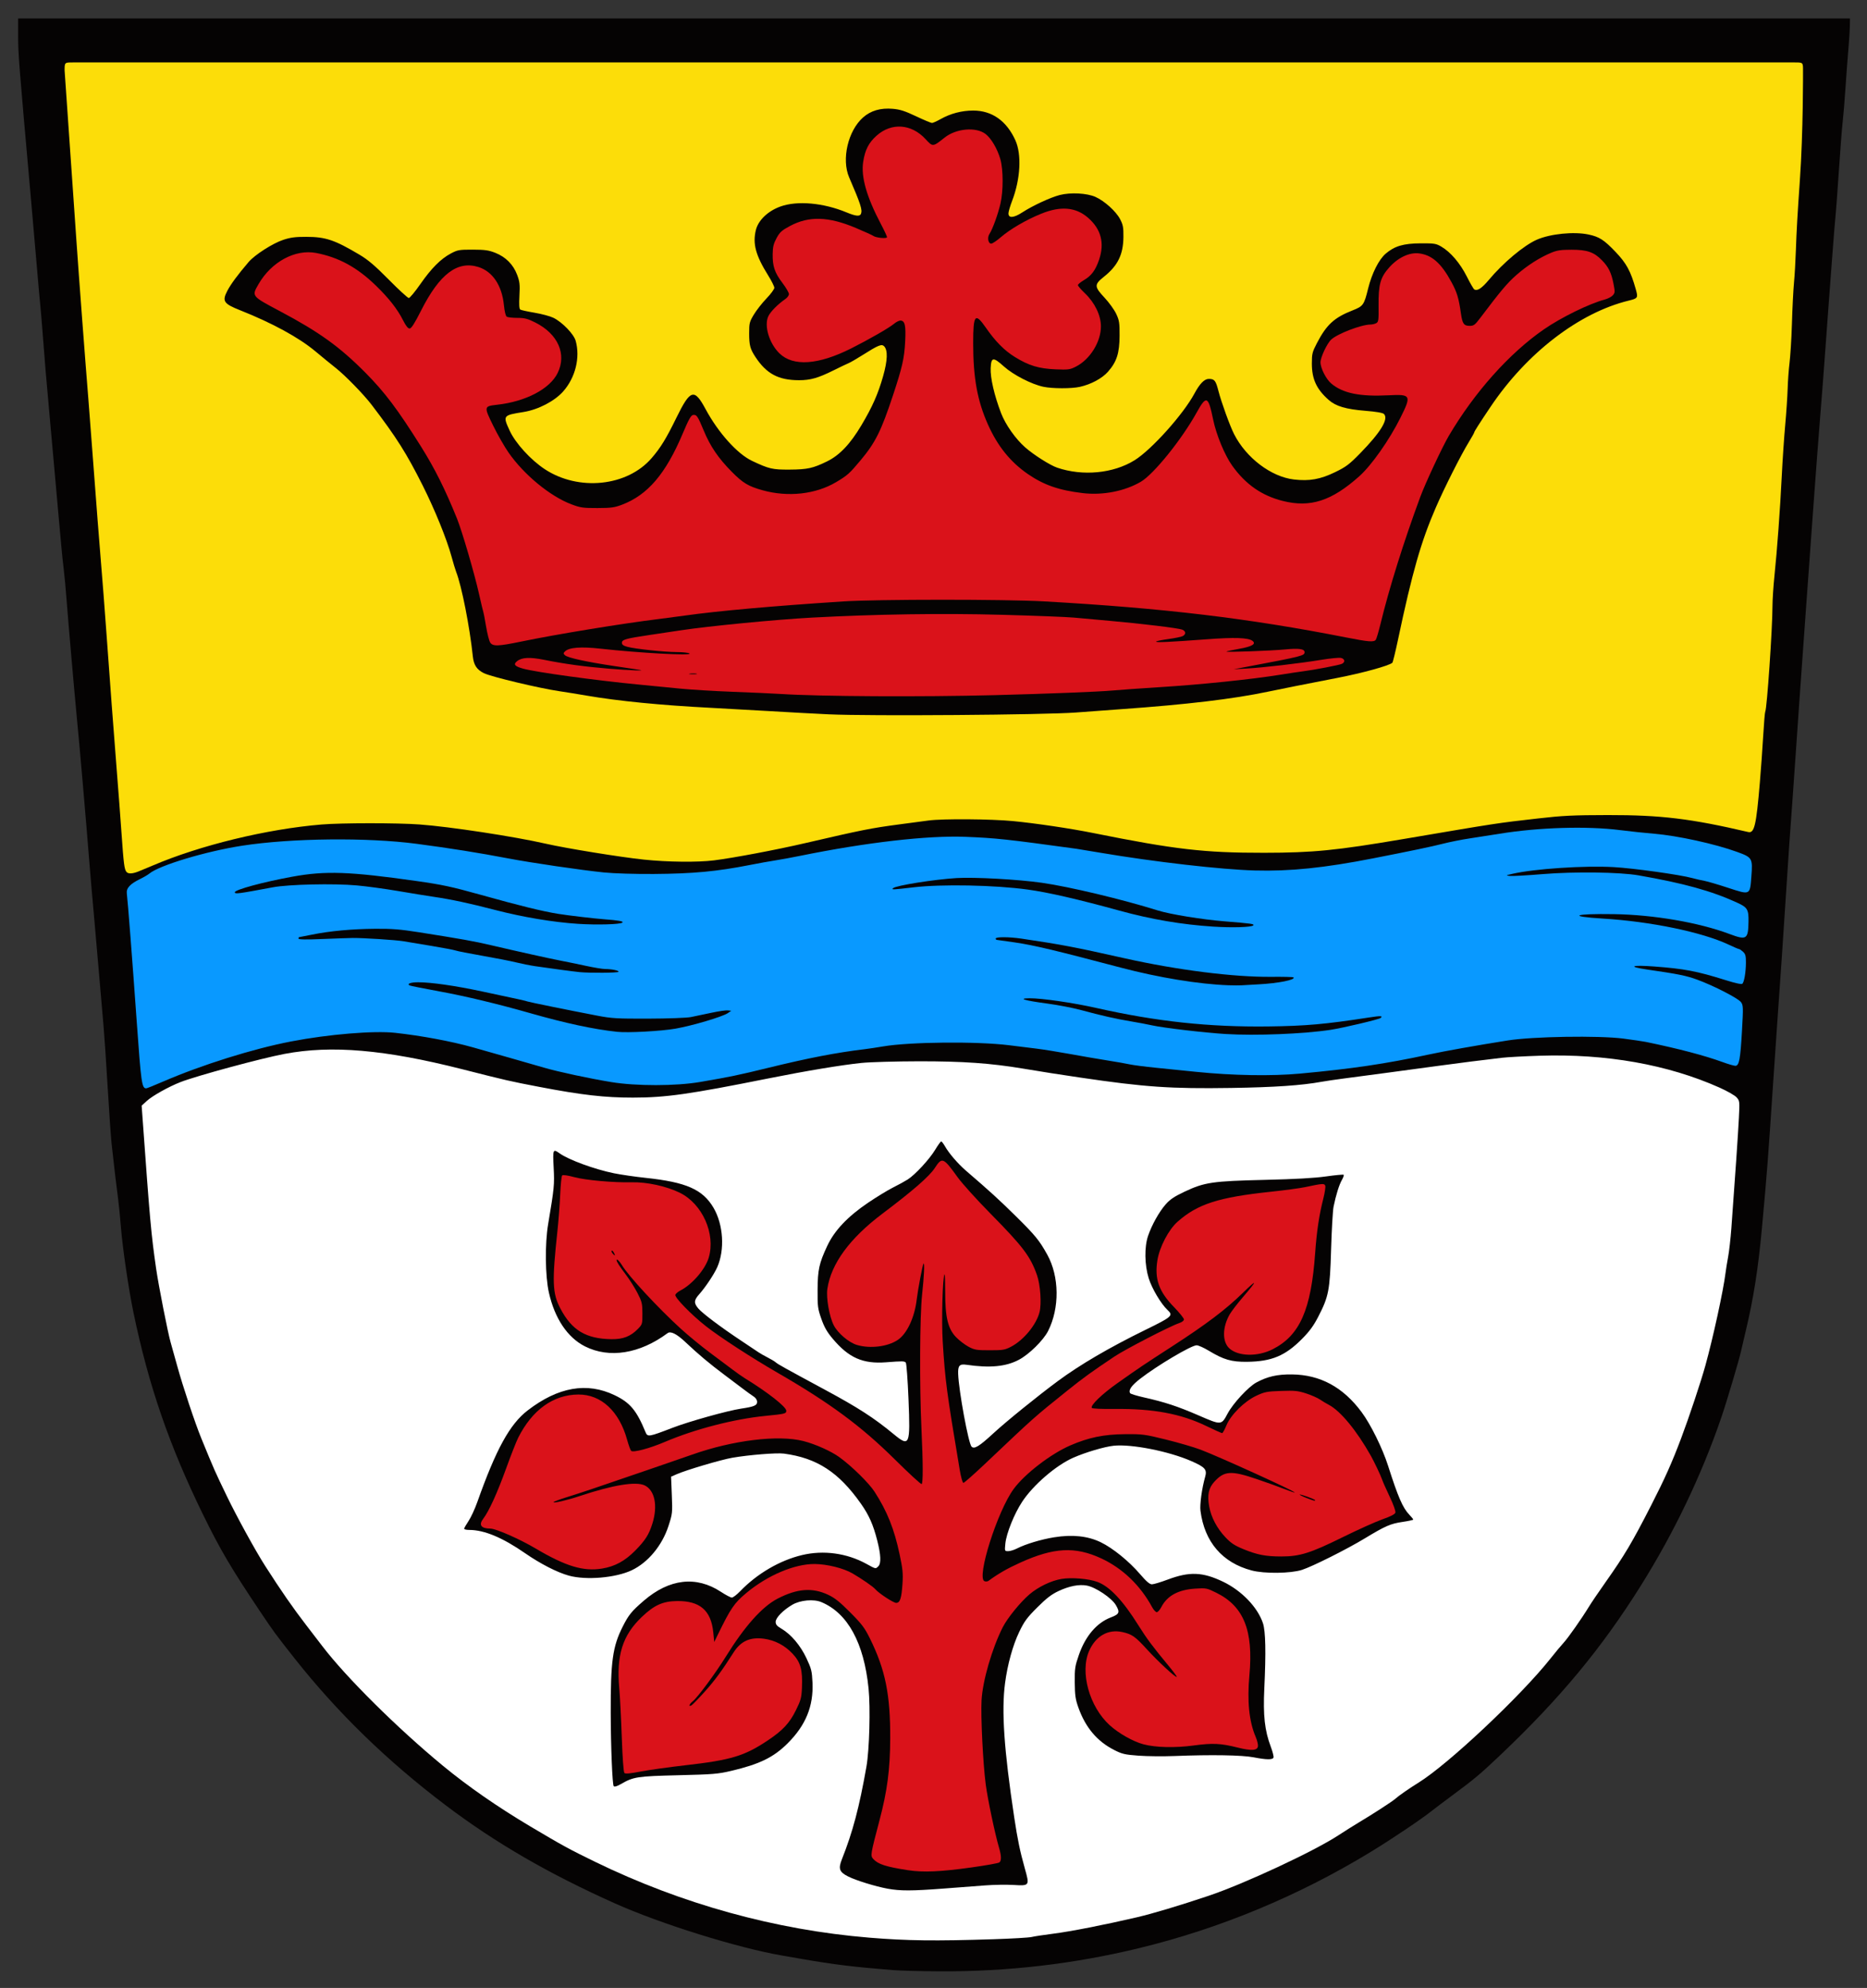 <svg height="532.183" width="500" xmlns="http://www.w3.org/2000/svg"><rect width="100%" height="100%" fill="#333333" stroke="none"/><g transform="matrix(.355 0 0 .355 125.39 53.011)"><path d="m320.444 1336.334c-29.766-2.375-44.658-4.198-69-8.445-4.95-.864-11.475-1.995-14.5-2.515-33.755-5.797-91.737-23.879-126.468-39.439-49.9-22.356-89.712-45.415-127.032-73.579-44.376-33.487-82.155-70.192-114.714-111.45-14.423-18.276-15.267-19.429-26.38-36-21.053-31.395-29.656-46.017-42.36-72-25.57-52.3-41.049-97.233-52.533-152.5-3.619-17.418-8.228-48.81-9.469-64.5-.609-7.7-1.546-17.15-2.081-21-1.03-7.409-3.342-26.999-4.956-42-.532-4.95-1.875-24.3-2.984-43-1.109-18.7-2.471-38.95-3.028-45s-2.146-24.5-3.532-41-3.192-37.2-4.014-46c-.822-8.8-2.143-24.1-2.938-34-3.125-38.956-7.546-90.064-9.603-111-1.678-17.083-6.75-75.266-7.888-90.5-.596-7.975-1.517-17.875-2.046-22s-1.4-12.45-1.935-18.5-1.656-18.425-2.49-27.5c-.835-9.075-2.2-24.375-3.035-34-.835-9.625-2.429-27.4-3.542-39.5-2.27-24.677-3.551-39.91-4.959-59-.527-7.15-1.428-17.725-2.002-23.5-.574-5.775-1.497-16.125-2.052-23-.555-6.875-2.79-32.525-4.966-57-8.919-100.292-9.468-107.235-9.463-119.684.002-5.601-0-13.318-0-14.126h1381.91c0 .916.057 7.992-.858 18.883-.805 9.585-1.97 25.077-2.588 34.427s-1.535 20.375-2.038 24.5-1.815 21-2.917 37.5c-1.102 16.5-2.233 31.8-2.513 34s-1.41 16.15-2.513 31-2.435 32.625-2.962 39.5-1.664 22.4-2.526 34.5-2.457 32.8-3.543 46c-1.086 13.2-3.324 42.675-4.973 65.5-1.649 22.825-3.901 53.875-5.003 69-1.102 15.125-2.67 36.95-3.483 48.5s-1.936 27.3-2.496 35c-.56 7.7-1.694 24.125-2.521 36.5s-1.949 28.35-2.493 35.5c-1.595 20.944-2.903 39.939-5.06 73.5-1.961 30.505-3.824 57.938-5.976 88-.571 7.975-1.914 27.55-2.984 43.5-4.62 68.855-4.99 73.681-8.974 117-2.775 30.176-6.34 52.871-12.105 77.076-1.693 7.108-3.317 14.049-3.608 15.424-1.354 6.389-10.912 38.539-14.968 50.345-15.001 43.665-35.536 86.553-60.619 126.599-29.564 47.2-60.939 85.025-105.972 127.754-15.071 14.3-19.435 17.975-35.248 29.683-7.15 5.294-14.575 10.891-16.5 12.438-7.61 6.115-30.05 21.199-46 30.921-54.428 33.176-113.784 57.823-175 72.667-48.984 11.878-99.107 17.708-150 17.448-14.025-.072-30-.489-35.5-.928z" fill="#050303"/><path d="m396.444 1313.041c13.75-.443 26.575-1.193 28.5-1.666s9.35-1.602 16.5-2.51c13.031-1.653 38.675-6.683 63-12.357 12.003-2.8 31.864-8.747 54-16.171 26.871-9.012 79.448-33.497 98-45.64 4.95-3.24 11.925-7.631 15.5-9.759 10.703-6.37 25.364-15.875 27.5-17.829 2.373-2.17 10.771-8.007 17.557-12.202 22.291-13.78 77.148-65.358 99.443-93.5 3.704-4.675 8.197-10.075 9.986-12 3.383-3.642 13.71-18.365 19.166-27.324 1.733-2.847 7.358-11.131 12.5-18.41 14.257-20.183 20.063-29.967 34.282-57.766 10.379-20.291 15.632-32.028 22.599-50.489 6.053-16.039 14.915-42.613 18.344-55.011 5.806-20.988 13.546-56.508 15.145-69.5.338-2.75 1.244-8.375 2.013-12.5.769-4.125 1.862-13.8 2.43-21.5 2.924-39.66 5.089-71.363 5.671-83.028.636-12.768.602-13.082-1.743-15.698-1.316-1.468-7.118-4.777-12.893-7.353-38.971-17.381-85.465-25.625-135.5-24.028-11.55.369-24.375 1.062-28.5 1.54-14.029 1.627-33.464 4.084-47.5 6.005-20.113 2.753-58.081 7.841-71.5 9.58-6.325.82-13.975 1.943-17 2.495-15.261 2.787-35.701 4.184-68.5 4.682-45.518.69-64.888-.641-113.5-7.798-16.582-2.441-27.876-4.212-43.5-6.818-24.419-4.074-45.27-5.531-78.5-5.488-17.325.023-36.793.581-43.263 1.24-14.879 1.516-41.963 6.018-70.237 11.676-59.963 11.998-77.22 14.442-102.181 14.471-21.223.025-38.746-1.985-70.672-8.103-22.526-4.317-24.184-4.697-58.147-13.318-58.31-14.802-98.598-18.268-134.052-11.535-17.86 3.392-66.144 16.473-78.448 21.253-8.835 3.432-21.184 10.334-25.398 14.195l-3.898 3.571.629 8.729c5.657 78.513 6.499 87.85 10.297 114.229 1.819 12.634 8.879 48.514 10.92 55.5.804 2.75 3.032 10.729 4.952 17.731 4.211 15.358 13.444 43.089 18.235 54.769 9.969 24.303 9.937 24.231 19.226 43.483 7.545 15.637 21.535 41.124 28.829 52.518 12.186 19.036 21.07 31.845 31.211 45 4.452 5.775 9.809 12.75 11.904 15.5 17.986 23.604 56.691 61.994 91.093 90.353 18.837 15.528 41.329 31.129 66 45.778 24.38 14.476 29.287 17.155 49 26.745 65.186 31.712 135.838 51.239 206.5 57.072 28.512 2.353 49.575 2.619 94 1.187z" fill="#fff"/><path d="m316.444 1274.94c-9.288-1.707-23.843-6.199-29.788-9.193-6.72-3.385-7.598-5.819-4.716-13.066 8.156-20.507 13.086-39.121 18.48-69.773 2.239-12.725 3.093-44.215 1.6-59-3.469-34.35-15.733-56.773-35.585-65.068-5.845-2.442-15.936-1.533-21.922 1.975-6.974 4.087-12.569 9.828-12.569 12.896 0 2.028.979 3.186 4.376 5.177 7.233 4.239 14.333 12.626 18.868 22.286 3.699 7.881 4.142 9.665 4.535 18.267.819 17.901-5.079 32.304-18.824 45.967-10.583 10.52-21.063 15.627-42.431 20.675-10.002 2.363-13.713 2.67-40.024 3.306-31.084.752-33.73 1.161-43.349 6.71-2.804 1.617-4.694 2.165-5.317 1.541-1.028-1.028-2.195-29.489-2.264-55.233-.104-38.869 1.441-50.037 8.989-65 4.517-8.953 6.755-11.706 15.957-19.628 19.276-16.593 39.564-18.934 58.171-6.713 3.635 2.388 7.349 4.341 8.253 4.341.904 0 3.65-2.08 6.102-4.623 12.949-13.427 29.984-23.402 46.835-27.425 16.226-3.874 33.824-1.476 48.544 6.615 7.221 3.97 6.954 3.914 9.007 1.861 2.24-2.24 1.974-8.593-.818-19.55-3.012-11.818-6.212-19.035-12.245-27.612-16.75-23.813-33.213-34.524-58.142-37.831-5.452-.723-26.572.976-38.955 3.134-8.572 1.494-34.68 9.225-41.966 12.428l-4.198 1.845.56 13.829c.545 13.464.478 14.08-2.521 23.337-4.787 14.773-15.42 27.575-27.755 33.416-12.085 5.722-34.353 7.62-47.387 4.039-8.77-2.41-21.503-8.928-33-16.892-17.077-11.831-30.84-17.57-42.136-17.57-2.125 0-3.864-.405-3.864-.899s1.478-3.096 3.285-5.78c1.807-2.684 4.796-9.142 6.644-14.351 14.137-39.852 24.499-58.717 37.936-69.061 23.044-17.739 44.727-21.546 65.635-11.522 11.71 5.614 16.561 11.418 23.379 27.973 1.501 3.646 2.487 3.483 20.121-3.314 12.592-4.854 41.761-13.007 52-14.534 9.693-1.446 12-2.412 12-5.026 0-1.565-.985-3.071-2.75-4.205-1.512-.972-5-3.485-7.75-5.586s-9.275-7.014-14.5-10.917c-10.79-8.061-19.533-15.404-29.092-24.433-6.54-6.176-11.101-8.466-13.428-6.741-20.991 15.561-43.938 19.235-62.322 9.977-13.173-6.634-22.845-21.045-27.234-40.579-2.787-12.404-3.06-36.734-.578-51.5 4.627-27.522 4.85-29.812 4.181-42.75-.718-13.889-.538-14.317 4.519-10.716 6.875 4.895 26.401 12.035 41.044 15.008 5.275 1.071 16 2.624 23.834 3.45 30.577 3.227 43.072 8.73 51.196 22.549 7.438 12.652 8.636 31.677 2.82 44.824-2.327 5.26-8.944 15.188-13.589 20.388-4.04 4.522-4.181 6.609-.726 10.715 3.078 3.657 16.935 14.082 32.124 24.165 5.912 3.925 11.889 7.916 13.281 8.87 1.392.953 4.542 2.745 7 3.982s5.2 2.889 6.093 3.672c1.634 1.433 6.222 3.985 37.377 20.79 24.784 13.368 36.637 21.023 51.369 33.175 12.229 10.087 12.782 8.808 11.349-26.243-.599-14.658-1.523-27.084-2.053-27.614-1.121-1.121-2.518-1.14-14.784-.201-17.578 1.346-28.191-3.326-40.34-17.758-4.302-5.111-6.374-8.737-8.581-15.022-2.687-7.649-2.903-9.32-2.824-21.802.097-15.266 1.139-20.02 7.259-33.127 5.43-11.63 15.419-22.191 30.855-32.623 6.462-4.367 14.959-9.542 18.882-11.5 3.924-1.958 8.873-4.669 11-6.024 5.633-3.589 16.402-15.247 20.746-22.459 2.071-3.438 4.099-6.25 4.508-6.25s1.706 1.688 2.882 3.75c3.022 5.299 9.853 13.221 15.833 18.362 18.008 15.482 25.076 21.932 37.815 34.505 14.413 14.226 17.522 18.034 23.466 28.738 9.163 16.501 9.425 40.317.635 57.645-3.561 7.02-14.291 17.578-22.03 21.678-9.783 5.182-21.85 6.334-39.489 3.769-5.291-.769-6.531.583-6.313 6.882.439 12.698 7.779 52.536 10.109 54.866 2.05 2.05 5.811-.238 16.297-9.918 9.762-9.011 33.268-28.055 48.907-39.623 16.549-12.241 38.663-25.175 65.608-38.372 20.713-10.145 21.555-10.902 16.936-15.242-4.875-4.58-11.735-16.158-14.118-23.83-3.133-10.086-3.333-23.616-.473-31.993 2.815-8.244 8.354-18.149 13.278-23.743 3.304-3.754 6.539-5.921 14.304-9.584 15.005-7.078 20.993-7.958 60.466-8.885 23.076-.542 37.458-1.348 46.221-2.592 6.997-.993 12.977-1.55 13.291-1.236.313.313-.303 2.089-1.37 3.945-2.055 3.578-4.489 11.401-6.255 20.106-.588 2.899-1.428 17.42-1.866 32.27-.912 30.925-1.769 35.385-9.776 50.888-3.443 6.666-6.569 10.918-12.188 16.577-12.656 12.746-22.891 17.013-41.354 17.239-11.799.145-17.708-1.561-28.954-8.356-3.731-2.254-7.856-4.098-9.166-4.098-3.987 0-29.901 15.36-42.599 25.25-6.622 5.158-8.99 8.563-7.561 10.875.336.544 4.991 1.971 10.344 3.171 15.789 3.539 25.585 6.762 41.339 13.598 17.155 7.444 17.129 7.446 21.846-1.399 4.101-7.69 15.638-20.163 21.671-23.428 8.383-4.537 15.844-6.231 26.877-6.101 21.318.251 38.547 9.575 52.549 28.44 6.892 9.286 15.766 27.28 19.998 40.553 7.5 23.523 11.05 31.688 16.016 36.84 1.616 1.676 2.937 3.312 2.937 3.635 0 .323-3.689 1.127-8.198 1.786-8.931 1.306-12.92 3.048-28.302 12.361-13.696 8.292-39.61 21.275-47.5 23.797-8.559 2.736-28.331 2.96-37.913.428-22.139-5.849-35.589-21.541-38.617-45.055-.6-4.66 1.119-17.092 3.523-25.474 1.6-5.579.058-7.347-10.414-11.94-16.886-7.406-45.159-12.995-58.577-11.58-6.998.738-21.373 4.999-30.54 9.053-13.046 5.77-30.124 20.497-38.51 33.211-5.944 9.011-11.914 23.85-12.664 31.48-.561 5.71-.547 5.75 2.113 5.75 1.473 0 4.427-.892 6.563-1.982 6.614-3.374 18.309-6.898 28.149-8.481 13.751-2.213 25.345-.986 35.07 3.711 9.171 4.429 21.36 14.313 29.813 24.174 4.69 5.472 7.153 7.578 8.862 7.578 1.301 0 6.655-1.607 11.898-3.57 16.443-6.159 26.318-5.779 41.745 1.603 14.025 6.712 26.119 19.281 30.108 31.293 2.002 6.029 2.335 21.873 1.033 49.174-.974 20.425.282 31.744 4.877 43.952 1.419 3.769 2.346 7.459 2.062 8.2-.678 1.767-5.226 1.706-15.08-.2-8.657-1.675-32.005-2.056-59.5-.971-8.525.336-20.761.222-27.191-.255-10.406-.771-12.432-1.243-18.437-4.291-12.876-6.536-21.682-17-27.044-32.137-2.168-6.122-2.602-9.152-2.689-18.798-.095-10.533.169-12.287 3.144-20.855 4.905-14.126 13.473-24.158 24.066-28.18 6.474-2.458 7.025-3.796 3.816-9.272-3.153-5.38-15.292-13.528-21.973-14.75-5.856-1.071-13.194.356-21.27 4.135-5.309 2.485-9.05 5.36-16.043 12.331-7.817 7.793-9.77 10.447-13.679 18.59-4.769 9.936-8.793 24.498-10.64 38.5-2.774 21.033-.776 50.269 6.922 101.252 2.542 16.833 4.325 25.432 7.958 38.374 3.729 13.284 3.701 13.326-8.682 12.587-5.102-.304-14.56-.157-21.017.327-6.457.484-20.741 1.567-31.741 2.406-23.66 1.806-32.551 1.824-42 .088z" fill="#050303"/><path d="m379.944 1258.876c10.725-1.506 20.062-3.183 20.75-3.726 1.659-1.312 1.578-4.955-.25-11.155-3.046-10.334-8.537-36.43-10.014-47.588-2.055-15.531-3.834-51.196-3.167-63.5.797-14.711 7.88-39.118 16.002-55.146 3.463-6.835 13.254-18.893 20.062-24.709 6.686-5.712 16.334-10.367 24.23-11.692 7.62-1.278 20.476-.213 27.134 2.249 9.207 3.404 19.247 14.056 31.014 32.906 6.063 9.712 10.924 16.225 22.483 30.127 3.709 4.461 6.544 8.312 6.298 8.557-.754.754-14.015-11.521-22.622-20.938-8.712-9.532-11.112-11.215-18.285-12.822-10.724-2.403-20.05 2.816-25.087 14.04-7.191 16.024.044 42.248 15.52 56.253 6.777 6.133 17.538 12.213 25.319 14.304 9.154 2.46 23.888 2.809 38.053.901 14.265-1.922 20.305-1.632 33.16 1.59 10.252 2.57 14.771 2.284 15.231-.964.183-1.29-.587-4.483-1.711-7.095-4.966-11.543-6.524-26.907-4.726-46.613 3.064-33.593-4.269-51.85-24.923-62.058-7.194-3.555-7.7-3.656-15.784-3.152-12.977.81-21.347 5.356-25.8 14.013-1.061 2.062-2.585 3.75-3.388 3.75-.803 0-2.374-1.688-3.492-3.75-8.981-16.573-22.382-29.395-38.511-36.846-19.613-9.062-35.676-8.216-60.895 3.208-10.007 4.533-16.371 8.179-24.083 13.797-.686.5-2.024.611-2.973.247-6.282-2.411 9.758-53.004 22.084-69.657 8.438-11.4 27.922-26.359 42.639-32.737 13.835-5.995 25.272-8.349 41.23-8.483 13.28-.112 14.875.098 31 4.08 9.35 2.309 21.05 5.725 26 7.592 13.802 5.204 71.796 31.584 71.058 32.323-.168.168-3.624-1.006-7.681-2.607s-13.508-4.995-21.003-7.54c-19.354-6.573-24.482-6.231-32.044 2.139-4.268 4.724-5.333 9.94-3.78 18.508 1.485 8.191 5.811 16.423 12.18 23.18 4.256 4.515 6.889 6.256 13.683 9.047 10.365 4.259 16.807 5.498 28.583 5.498 13.892 0 21.867-2.501 46.181-14.48 11.647-5.739 25.246-11.855 30.219-13.591 5.992-2.092 9.235-3.765 9.614-4.959.337-1.061-1.446-6.05-4.336-12.136-2.699-5.684-5.256-11.459-5.682-12.834-.779-2.516-5.915-13.353-8.53-18-10.662-18.943-22.994-33.873-31.684-38.359-1.772-.915-4.771-2.714-6.664-3.999-1.893-1.284-6.628-3.36-10.522-4.612-6.157-1.98-8.615-2.222-18.852-1.857-10.679.381-12.406.716-18.602 3.616-9.101 4.259-19.332 14.408-22.642 22.462-1.3 3.163-2.734 5.75-3.187 5.75-.453 0-5.883-2.443-12.066-5.429-19.012-9.181-39.944-13.094-68.447-12.794-10.545.111-17.442-.205-17.82-.815-1.166-1.886 7.72-10.454 19.358-18.665 17.338-12.232 18.917-13.293 41.166-27.677 25.805-16.683 40.541-27.813 53.266-40.231 11.336-11.062 11.445-10.014.306 2.952-4.177 4.862-8.678 10.712-10.002 13-5.642 9.748-5.77 20.764-.3 25.759 6.671 6.093 21.318 6.393 32.608.668 20.529-10.412 29.053-29.677 32.11-72.567 1.167-16.368 3.007-28.697 6.085-40.766 1.181-4.629 1.864-9.154 1.518-10.055-.687-1.791-1.975-1.698-15.092 1.085-3.85.817-15.55 2.393-26 3.502-39.441 4.186-55.203 9.251-70.302 22.594-6.776 5.988-13.623 19.076-15.225 29.105-2.252 14.095 1.096 23.527 12.521 35.267 4.128 4.242 7.505 8.433 7.505 9.313 0 .959-1.482 2.09-3.696 2.821-6.691 2.208-40.642 19.741-48.804 25.203-17.271 11.558-23.455 16.029-35.195 25.448-25.793 20.693-24.516 19.559-62.174 55.227-8.453 8.006-15.878 14.557-16.5 14.557-.654 0-1.839-4.219-2.809-10-9.831-58.585-10.972-67.193-12.799-96.5-1.001-16.061-.082-49.275 1.405-50.761.262-.262.469 5.764.459 13.392-.025 18.962 2.098 27.723 8.248 34.048 2.401 2.469 6.615 5.689 9.365 7.155 4.545 2.423 6.001 2.666 16 2.666 10.101 0 11.432-.228 16.284-2.784 9.429-4.968 18.977-16.648 21.303-26.058 1.573-6.366.6-20.52-1.906-27.706-4.931-14.141-10.553-21.586-35.069-46.442-10.313-10.456-21.501-22.835-24.864-27.51-10.758-14.959-11.736-15.358-17.148-7.006-4.106 6.336-16.491 17.137-39.568 34.509-24.71 18.6-38.749 37.779-41.535 56.741-.995 6.771 1.492 20.875 4.836 27.43 3.023 5.925 11.366 13.011 17.445 14.817 9.969 2.961 23.19 1.348 30.81-3.757 7.032-4.712 12.751-16.957 14.352-30.733.809-6.956 4.459-26.234 5.087-26.861.922-.922.448 9.554-1.057 23.361-1.774 16.279-2.022 68.727-.48 101.5 1.215 25.825 1.261 40.726.128 41.427-.485.299-9.624-8.111-20.31-18.691-25.266-25.015-48.983-42.531-88.324-65.236-19.556-11.286-43.535-26.854-53.984-35.049-11.141-8.737-23.936-21.874-23.192-23.812.324-.844 2.075-2.3 3.89-3.235 8.877-4.573 18.71-15.991 21.311-24.747 5.329-17.943-4.807-40.616-21.888-48.961-10.095-4.932-24.769-8.125-36.121-7.86-13.67.32-34.856-1.565-43.344-3.855-5.051-1.363-8.658-1.879-9.218-1.319-.506.506-1.176 6.976-1.489 14.379-.313 7.402-1.248 19.759-2.077 27.459-4.147 38.505-3.824 47.041 2.22 58.541 8.635 16.433 19.314 22.835 38.543 23.107 8.799.124 14.497-2.107 20.068-7.86 3.192-3.295 3.296-3.667 3.266-11.596-.029-7.444-.367-8.844-3.708-15.333-2.022-3.928-5.935-10.125-8.695-13.772-4.95-6.54-7.066-9.857-7.066-11.08 0-1.295 2.232.828 4.051 3.852 4.987 8.291 27.479 32.548 44.619 48.122 5.594 5.082 15.494 13.2 22 18.04s14.26 10.639 17.231 12.889c2.971 2.25 6.875 4.991 8.677 6.091 17.092 10.436 31.422 21.656 31.422 24.602 0 2.214-.826 2.417-16 3.921-23.447 2.325-53.161 10.022-75.5 19.558-11.6 4.952-24.06 8.258-25.541 6.777-.54-.54-1.909-4.326-3.042-8.414-5.964-21.521-19.645-34.189-36.787-34.064-18.894.137-34.733 11.521-45.388 32.622-1.389 2.752-5.5 13.224-9.134 23.271-6.692 18.501-12.91 32.133-17.259 37.834-3.55 4.654-1.581 7.336 5.415 7.379 4.251.026 22.091 7.868 34.207 15.038 22.669 13.415 36 17.429 50.126 15.096 9.585-1.583 17.168-5.686 24.815-13.427 7.711-7.806 10.475-12.141 13.101-20.549 4.181-13.387 1.788-25.112-5.865-28.744-6.614-3.139-23.907-.302-48.886 8.018-9.359 3.118-20.461 5.708-19.787 4.617.268-.434 4.433-2.012 9.255-3.507 4.822-1.495 13.493-4.315 19.268-6.266 19.751-6.674 67.49-23.046 76-26.064 30.651-10.868 64.979-15.056 83.872-10.232 9.07 2.316 20.807 7.56 27.128 12.121 9.299 6.709 22.386 19.55 26.605 26.105 9.567 14.862 14.792 27.923 18.91 47.268 2.325 10.922 2.665 14.395 2.159 22.086-.728 11.075-1.843 14.454-4.773 14.454-2.12 0-13.273-7.332-15.819-10.4-1.488-1.793-10.324-7.887-17.185-11.852-6.761-3.907-19.048-6.959-28.398-7.054-15.153-.154-35.59 8.482-51.565 21.789-9.187 7.653-11.758 11.405-21.592 31.516l-2.689 5.5-.725-7.259c-1.656-16.581-10.104-23.856-27.428-23.618-10.688.147-17.163 3.079-26.502 12.001-14.533 13.884-19.239 28.813-16.984 53.876.544 6.05 1.398 22.637 1.897 36.859.551 15.716 1.324 26.276 1.971 26.923.752.752 4.371.428 12.341-1.106 6.202-1.193 21.402-3.321 33.777-4.729 34.243-3.894 44.48-6.979 62-18.686 11.361-7.592 16.407-12.994 21.225-22.721 3.799-7.672 4.266-9.418 4.597-17.173.574-13.456-1.013-19.129-7.179-25.661-5.848-6.196-13.252-10.053-21.424-11.162-10.445-1.417-17.527 1.758-22.947 10.288-8.717 13.72-14.295 21.302-21.841 29.686-4.671 5.191-9.154 9.808-9.963 10.26-2.419 1.354-1.681-.965.971-3.051 3.629-2.854 17.216-21.197 24.982-33.726 14.219-22.939 27.423-37.712 39.078-43.721 14.766-7.613 26.12-8.486 38.009-2.922 5.039 2.358 8.829 5.377 16.752 13.345 8.82 8.87 10.889 11.614 14.923 19.798 11.594 23.517 15.375 42.261 15.228 75.5-.102 23.118-2.225 39.278-8.071 61.431-6.791 25.733-6.954 26.734-4.76 29.158 3.626 4.007 9.648 5.952 26.352 8.511 11.429 1.751 24.571 1.169 48.067-2.131z" fill="#da121a"/><path d="m632.17 980.199c-2.901-1.143-5.097-2.255-4.881-2.47.461-.461 11.655 3.621 11.655 4.25 0 .721-1.286.383-6.774-1.78z" fill="#050303"/><path d="m108.924 795.882c-.696-.838-1.012-1.777-.704-2.086.309-.309 1.064.377 1.678 1.524 1.31 2.447.824 2.728-.974.561z" fill="#050303"/><path d="m-230.272 666.335c29.119-12.606 67.966-24.781 96.716-30.311 28.177-5.42 62.442-8.254 78.5-6.491 19.77 2.17 42.399 6.395 58.5 10.922 14.002 3.937 43.303 12.3 53.847 15.369 10.852 3.159 33.906 8.098 50.653 10.852 18.736 3.082 48.729 3.047 67-.077 22.791-3.897 28.728-5.131 51.5-10.702 30.262-7.404 51.492-11.504 72.5-14.003 3.025-.36 9.325-1.307 14-2.105 20.093-3.43 70.802-3.919 95-.915 6.325.785 15.705 1.947 20.845 2.582s16.615 2.48 25.5 4.1c8.885 1.621 21.576 3.803 28.201 4.849 6.625 1.047 14.081 2.359 16.568 2.916s11.354 1.705 19.704 2.55c8.35.845 22.045 2.233 30.432 3.085 27.635 2.805 56.796 3.301 78.25 1.329 39.079-3.591 65.035-7.43 96.936-14.338 12.183-2.638 36.024-6.886 59.791-10.653 19.093-3.026 68.554-3.824 87.272-1.409 7.15.923 14.8 2.049 17 2.503 24.32 5.015 44.255 10.246 57.591 15.113 4.382 1.599 8.836 2.907 9.898 2.907 2.856 0 3.759-4.78 4.998-26.464 1.01-17.683.962-19.136-.72-21.5-2.08-2.924-20.731-12.514-33.117-17.027-8.251-3.007-14.208-4.211-37.65-7.612-15.178-2.202-12.066-3.586 5.175-2.301 22.967 1.712 32.312 3.504 54.423 10.436 7.084 2.221 11.596 3.175 12.193 2.578 1.383-1.384 2.615-8.694 2.665-15.82.036-5.135-.335-6.564-2.145-8.25-1.204-1.121-2.537-2.039-2.962-2.039s-4.053-1.547-8.061-3.438c-19.814-9.347-58.848-17.425-94.621-19.582-27.491-1.658-22.092-3.831 8.332-3.354 29.996.47 63.9 6.297 87.001 14.95 12.985 4.864 14.184 4.093 14.4-9.261.149-9.239-.775-10.781-8.616-14.367-19.357-8.855-40.121-14.602-74.284-20.559-14.268-2.488-48.386-2.929-72.521-.937-11.539.952-22.554 1.569-24.479 1.371-3.406-.351-3.359-.393 1.748-1.58 16.518-3.839 54.375-6.346 76.592-5.074 15.209.871 49.802 5.701 59.16 8.259 2.75.752 6.8 1.679 9 2.061 2.2.381 10.227 2.735 17.838 5.229 17.01 5.575 16.655 5.743 17.722-8.365 1.054-13.932.744-14.469-10.759-18.653-16.652-6.057-44.945-12.256-62.571-13.709-6.726-.554-18.305-1.782-25.73-2.728-24.958-3.18-61.356-2.079-91 2.753-6.325 1.031-16.374 2.598-22.331 3.483s-15.182 2.721-20.5 4.081c-8.428 2.156-23.399 5.287-52.489 10.98-36.897 7.22-62.611 9.858-89.133 9.145-25.402-.683-75.925-6.481-116.547-13.374-8.525-1.447-16.625-2.785-18-2.974-52.432-7.209-61.023-8.136-83.703-9.026-28.714-1.128-74.607 4.139-124.797 14.322-6.6 1.339-15.15 2.91-19 3.491s-12.4 2.12-19 3.419c-24.862 4.895-42.869 6.578-72.5 6.775-14.215.095-29.957-.387-37.5-1.147-16.769-1.689-55.211-7.331-72.5-10.639-21.74-4.16-43.629-7.644-69-10.983-37.251-4.902-94.308-4.281-131.353 1.429-27.361 4.217-62.602 14.798-70.147 21.06-1.1.913-4.208 2.736-6.907 4.051-7.681 3.743-10.602 6.939-10.059 11.005.683 5.108 4.192 50.474 7.495 96.887 3.284 46.143 3.833 50 7.128 50 .501 0 6.184-2.282 12.628-5.072z" fill="#0999ff"/><g fill="#050303"><path d="m571.444 630.432c-16.118-.99-46.804-4.597-55.5-6.523-3.575-.792-10.775-2.149-16-3.016-11.271-1.871-22.484-4.41-37.5-8.494-6.05-1.645-17.525-3.86-25.5-4.923-17.272-2.3-22.713-3.913-13.5-4.002 9.044-.087 33.087 3.403 50.5 7.33 45.196 10.194 84.985 14.47 129.5 13.918 28.38-.352 43.107-1.658 76-6.739 8.976-1.387 10.7-1.323 8.933.328-1.157 1.081-28.424 7.535-37.933 8.979-20.312 3.084-56.504 4.523-79 3.141z"/><path d="m112.444 628.78c-17.822-1.918-38.716-6.392-65.5-14.027-24.587-7.009-48.811-12.823-68.428-16.423-12.06-2.214-22.305-4.258-22.766-4.543-2.107-1.302.855-2.38 6.541-2.38 9.884 0 27.607 2.545 48.153 6.913 28.375 6.034 32.87 7.027 34.362 7.593 1.385.525 30.824 6.505 52.638 10.691 10.742 2.061 14.778 2.295 38.5 2.225 14.743-.043 28.94-.562 32-1.168 3.025-.6 9.956-2.05 15.403-3.224s11.071-1.998 12.5-1.832l2.597.302-2.663 1.808c-4.011 2.723-26.876 9.492-39.454 11.679-10.845 1.886-35.879 3.247-43.883 2.386z"/><path d="m573.444 593.658c-22.209-.793-52.707-5.791-81.145-13.299-49.932-13.182-65.352-16.849-79.855-18.991-7.15-1.056-13.338-1.929-13.75-1.941-.412-.011-.75-.471-.75-1.021 0-1.315 10.238-1.279 19.307.068 30.684 4.557 39.525 6.241 78.193 14.895 39.415 8.821 82.034 14.206 110.287 13.934 8.958-.086 16.534.09 16.836.392 1.84 1.84-11.389 4.488-26.349 5.276-5.375.283-11.123.609-12.773.725-1.65.116-6.15.098-10-.039z"/><path d="m83.944 583.751c-4.006-.384-23.133-2.943-33.5-4.482-3.85-.571-10.375-1.871-14.5-2.889s-15.514-3.249-25.309-4.959c-9.795-1.71-18.795-3.479-20-3.932-1.205-.452-9.391-2.016-18.191-3.475-8.8-1.459-18.475-3.066-21.5-3.572-5.629-.941-29.916-2.505-38-2.447-2.475.018-12.713.371-22.75.786-12.706.524-18.25.43-18.25-.311 0-.585.175-1.064.39-1.064.214 0 4.602-.859 9.75-1.909 13.489-2.751 30.085-4.287 47.853-4.429 12.493-.1 18.908.413 33.007 2.641 32.329 5.107 41.439 6.74 54 9.68 20.833 4.876 44.041 10.029 52.5 11.656 4.4.847 13.046 2.624 19.213 3.95 6.167 1.326 12.692 2.416 14.5 2.422 5.248.018 10.794 1.168 10.208 2.117-.502.813-21.584.968-29.421.217z"/><path d="m561.944 549.425c-23.577-1.517-46.578-5.432-70.5-12-31.877-8.752-54.103-13.853-69.5-15.952-24.939-3.4-64.597-4.167-86-1.664-16.006 1.872-16.706 1.902-15.45.655 2.018-2.004 30.86-6.601 47.95-7.643 13.456-.82 46.692 1.021 64.426 3.569 20.895 3.002 60.282 12.408 87.445 20.883 9.319 2.907 33.595 6.855 50.356 8.188 20.05 1.595 22.655 1.965 21.557 3.063-1.395 1.395-15.902 1.827-30.284.902z"/><path d="m82.681 547.334c-18.402-1.177-41.536-5.052-62.237-10.425-19.759-5.129-33.197-8.004-46.5-9.948-5.225-.764-17.375-2.739-27-4.389s-23.592-3.546-31.039-4.213c-17.47-1.565-51.37-.809-63.211 1.409-26.331 4.933-28.75 5.249-28.75 3.757 0-1.93 21.679-7.79 43.5-11.759 24.886-4.526 43.003-3.891 93.5 3.276 19.481 2.765 26.652 4.304 48.5 10.409 29.822 8.334 46.448 12.416 58.5 14.363 7.44 1.202 26.868 3.493 34.5 4.069 11.113.838 14.909 1.523 13.88 2.503-1.459 1.39-19.001 1.885-33.643.949z"/></g><path d="m-249.056 507.963c1.925-.746 6.875-2.8 11-4.565 35.793-15.316 86.215-27.563 127.5-30.97 15.103-1.246 56.927-1.261 73.804-.027 22.958 1.68 71.184 9.022 95.196 14.494 15.53 3.539 56.233 10.141 74 12.002 18.015 1.887 40.679 2.135 53 .58 15.046-1.899 46.815-7.909 69-13.054 42.73-9.908 49.504-11.257 70.5-14.04 8.525-1.13 18.65-2.473 22.5-2.985 10.57-1.405 47.105-1.135 63.658.471 17.148 1.664 43.345 5.561 60.342 8.978 61.757 12.414 83.82 14.964 129 14.908 37.102-.045 54.187-1.731 105-10.357 71.95-12.214 69.936-11.907 101.785-15.547 18.46-2.11 26.473-2.497 52.5-2.535 40.026-.059 62.617 2.669 105.876 12.784 4.661 1.09 6.049-4.781 8.797-37.194.839-9.9 1.98-25.807 2.536-35.349.555-9.542 1.241-17.724 1.525-18.182 1.303-2.108 5.464-62.755 5.475-79.802.003-4.583.666-14.708 1.473-22.5 2.057-19.852 4.294-50.382 5.545-75.667.585-11.825 1.746-28.991 2.58-38.147.834-9.156 1.666-21.531 1.848-27.5.182-5.969.809-14.641 1.394-19.271.585-4.63 1.493-17.905 1.823-29.5.33-11.595 1.034-25.582 1.563-31.082.529-5.5 1.18-16.75 1.445-25 .424-13.188 1.243-27.516 2.97-52 2.614-37.038 2.395-83.003 2.395-83.057 0-6.094 0-6.094-6.094-6.094-.06 0-1299.153 0-1299.258 0-6.092 0-6.092 0-6.092 6.094 0 .758 7.681 110.445 8.958 129.057 1.73 25.224 6.714 91.208 8.95 118.5.834 10.175 2.417 30.875 3.518 46 1.101 15.125 2.657 35.6 3.457 45.5 1.533 18.956 2.905 36.085 4.486 56 .524 6.6 1.433 18.75 2.02 27 2.158 30.33 6.095 82.667 8.013 106.5 1.084 13.475 2.667 34.4 3.517 46.5 1.645 23.414 2.137 27.271 3.731 29.25 1.284 1.594 4.322 1.526 8.762-.194z" fill="#fcdd09"/><path d="m272.444 389.376c-10.45-.485-30.475-1.571-44.5-2.411-14.025-.841-34.275-1.976-45-2.522-37.281-1.899-69.818-5.096-93.5-9.185-6.6-1.14-15.902-2.645-20.672-3.345-15.353-2.254-51.597-10.915-56.983-13.616-5.372-2.694-7.624-6.134-8.309-12.691-2.311-22.131-8.437-53.156-12.584-63.731-.64-1.632-2.219-6.856-3.51-11.609-3.501-12.896-12.613-35.337-21.666-53.358-12.316-24.517-19.711-36.207-38.533-60.914-5.974-7.842-19.931-22.169-27.124-27.843-3.641-2.872-10.506-8.479-15.256-12.46-12.413-10.404-32.596-21.423-56.834-31.029-12.523-4.963-13.776-6.87-9.673-14.723 2.61-4.996 7.908-12.155 16.038-21.671 4.648-5.441 18.191-14.112 26.114-16.722 5.548-1.827 9.16-2.296 17.492-2.27 14.527.045 21.245 2.303 40 13.445 6.534 3.882 11.661 8.246 22.166 18.869 7.516 7.6 14.297 13.819 15.068 13.819.771 0 4.678-4.702 8.683-10.449 8.409-12.067 15.492-19.16 23.165-23.199 5.019-2.642 6.227-2.85 16.417-2.823 9.174.024 11.996.422 17 2.398 7.871 3.109 13.545 8.823 16.459 16.573 1.958 5.209 2.188 7.286 1.743 15.749-.357 6.788-.162 9.973.643 10.484.636.404 5.507 1.472 10.826 2.373 5.319.901 11.655 2.599 14.081 3.773 6.651 3.22 15.433 12.268 16.865 17.377 3.542 12.635-.188 27.77-9.415 38.194-6.504 7.348-18.852 13.751-29.937 15.526-15.583 2.494-15.673 2.615-10.421 14.059 4.314 9.399 15.803 22.011 26.439 29.024 25.554 16.848 62.174 13.074 80.636-8.31 6.793-7.868 10.992-14.71 18.727-30.518 10.475-21.404 13.463-22.286 21.959-6.479 9.561 17.788 23.942 33.804 35.078 39.067 12.819 6.058 15.447 6.669 28.317 6.583 13.466-.09 17.612-.997 28.226-6.175 9.466-4.618 17.537-13.099 25.976-27.295 8.298-13.958 12.508-23.472 16.339-36.922 3.421-12.01 3.673-19.726.74-22.658-1.85-1.85-4.383-.805-16.281 6.715-4.4 2.781-9.069 5.489-10.376 6.018s-6.434 2.978-11.393 5.442c-11.717 5.822-17.515 7.475-26.162 7.461-15.475-.026-24.451-4.809-32.817-17.488-4-6.062-4.751-8.888-4.751-17.874 0-7.679.245-8.65 3.571-14.174 1.964-3.262 6.239-8.709 9.5-12.105s5.929-7.013 5.929-8.037-2.098-5.226-4.661-9.337c-9.402-15.076-11.781-23.794-9.307-34.105 1.791-7.466 9.078-14.464 18.627-17.888 12.667-4.542 32.407-2.769 49.842 4.477 6.915 2.874 10.044 3.171 10.866 1.03 1.153-3.004-.283-7.416-8.945-27.489-5.865-13.593-.862-35.124 10.492-45.144 5.857-5.169 13.18-7.306 22.391-6.534 5.485.46 9.111 1.62 17.591 5.628 5.876 2.777 11.285 5.049 12.022 5.049s3.644-1.3 6.461-2.89c7.473-4.216 16.018-6.458 24.622-6.459 14.158-.002 25.133 7.71 31.805 22.349 4.88 10.707 3.881 29.322-2.459 45.837-1.407 3.665-2.623 7.788-2.702 9.163-.227 3.941 3.823 3.74 10.356-.515 7.863-5.121 21.265-11.339 28.355-13.155 8.133-2.083 20.488-1.423 26.898 1.438 6.777 3.025 15.495 10.885 18.556 16.731 2.257 4.31 2.607 6.174 2.534 13.5-.131 13.28-4.222 21.615-14.722 29.993-7.389 5.896-7.34 7.416.52 15.817 3.378 3.611 7.315 9.068 8.75 12.127 2.333 4.974 2.603 6.727 2.552 16.563-.068 13.136-2.154 19.617-8.71 27.066-4.468 5.076-12.756 9.535-21.27 11.443-6.249 1.4-20.674 1.373-27.463-.052-8.957-1.88-22.751-8.978-29.849-15.358-8.116-7.296-9.555-7.109-9.953 1.298-.344 7.277 2.723 20.533 7.853 33.939 3.31 8.65 10.954 19.48 18.271 25.884 6.458 5.652 18.651 13.379 23.999 15.208 19.302 6.601 42.388 4.399 58.446-5.576 12.778-7.938 36.695-34.572 45.131-50.261 4.059-7.548 7.547-11.094 10.893-11.075 4.278.024 5.212 1.197 7.232 9.083 2.173 8.484 8.695 26.469 11.818 32.589 9.149 17.933 27.959 32.167 45.159 34.173 11.616 1.354 19.875-.112 31-5.504 8.3-4.022 10.69-5.82 18.92-14.23 15.602-15.944 21.673-25.975 17.958-29.67-.891-.886-5.881-1.734-14.117-2.401-14.509-1.174-22.138-3.424-27.463-8.099-9.246-8.118-12.798-15.757-12.798-27.521 0-7.415.312-8.663 3.869-15.5 7.191-13.82 13.032-19.17 26.849-24.591 8.015-3.145 8.681-4.077 11.711-16.405 2.811-11.437 8.102-21.955 13.269-26.378 6.705-5.739 13.441-7.721 26.471-7.789 10.22-.053 11.539.159 15.514 2.488 6.984 4.093 14.202 12.554 19.203 22.512 2.506 4.991 5.045 9.376 5.642 9.744 2.273 1.405 5.661-.804 10.972-7.154 10.823-12.942 26.478-26.052 36.207-30.321 10.165-4.461 27.986-6.252 38.994-3.919 8.149 1.727 11.67 3.985 20.317 13.029 8.323 8.705 11.446 14.439 15.322 28.141 1.874 6.624 1.658 6.976-5.34 8.684-37.392 9.123-76.897 39.477-104.161 80.032-8.392 12.483-12.339 18.666-12.339 19.327 0 .346-1.805 3.579-4.012 7.184-6.068 9.914-18.387 34.329-24.966 49.48-11.204 25.802-17.786 48.813-28.601 99.981-1.916 9.065-3.807 16.757-4.202 17.095-2.684 2.29-22.667 7.78-41.719 11.461-22.091 4.268-42.916 8.401-52.5 10.418-25.811 5.433-61.158 9.64-110 13.092-7.975.564-23.5 1.707-34.5 2.541-23.82 1.806-155.767 2.785-186 1.38z" fill="#050303"/><path d="m396.944 374.89c39.577-1.014 78.79-2.552 89-3.491 5.775-.531 21.525-1.648 35-2.482 31.353-1.94 70.058-5.928 92-9.479 6.325-1.024 13.75-2.143 16.5-2.487 8.805-1.102 27.941-4.775 29.75-5.71 2.537-1.312 2.146-3.697-.724-4.417-1.361-.342-8.223.324-15.25 1.479-15.9 2.614-43.696 5.845-56.276 6.541l-9.5.526 10-1.892c42.109-7.968 43.5-8.321 43.5-11.035 0-2.452-4.344-3.03-15-1.998-10.242.992-44.594 2.223-43.946 1.574.253-.253 4.484-1.162 9.402-2.021 9.94-1.735 13.332-3.759 10.197-6.083-3.213-2.383-13.527-2.724-34.654-1.145-27.7 2.07-38 2.544-38 1.748 0-.368 4.095-1.226 9.1-1.908s9.955-1.697 11-2.256c2.608-1.396 2.385-3.812-.451-4.89-2.995-1.139-30.844-4.519-54.149-6.573-9.9-.872-22.275-1.991-27.5-2.485s-29.75-1.448-54.5-2.12c-44.852-1.217-94.347-.484-143 2.118-26.772 1.432-77.872 6.377-99 9.581-5.5.834-16.075 2.415-23.5 3.514-18.017 2.666-21 3.505-21 5.907 0 1.411 1.113 2.223 4.179 3.048 5.949 1.602 27.879 3.927 37.321 3.957 4.4.014 8.675.48 9.5 1.037 2.745 1.851-37.794-.33-67.233-3.616-14.692-1.64-23.682-.94-26.703 2.081-1.311 1.311-1.314 1.662-.029 2.876 1.989 1.879 16.01 4.969 36.464 8.038 9.35 1.403 18.125 2.72 19.5 2.929 6.314.956-7.062.48-22.5-.801-18.732-1.554-33.765-3.602-49-6.676-10.948-2.209-16.997-1.909-20.616 1.021-2.944 2.384-1.831 3.784 4.417 5.553 9.505 2.692 54.775 8.923 87.699 12.072 8.525.815 22.25 2.161 30.5 2.99 8.25.829 26.475 1.936 40.5 2.46s30.225 1.259 36 1.634c28.834 1.873 105.843 2.295 161 .881z" fill="#da121a"/><path d="m167.208 358.689c1.52-.23 3.77-.224 5 .014 1.23.237-.014.425-2.764.418-2.75-.008-3.756-.202-2.236-.432z" fill="#050303"/><path d="m40.135 334.447c26.602-5.503 76.384-13.646 104.309-17.062 4.95-.606 13.5-1.734 19-2.507 25.369-3.566 65.279-7.13 119.5-10.672 25.515-1.667 122.262-1.688 151.5-.033 90.797 5.139 154.09 12.7 228.15 27.256 16.702 3.283 20.634 3.591 22.065 1.728.528-.688 2.107-5.975 3.508-11.75 6.626-27.298 17.537-62.144 30.059-96 3.808-10.296 16.651-37.78 21.491-45.993 19.395-32.907 45.559-62.219 71.696-80.322 13.039-9.031 34.248-19.417 46.122-22.585 2.25-.6 4.918-2.005 5.928-3.122 1.693-1.871 1.734-2.558.524-8.754-1.617-8.277-3.721-12.576-8.621-17.61-6.053-6.219-11.197-8.018-22.922-8.017-8.095.001-11.03.429-15.405 2.249-8.811 3.664-18.091 9.6-26.337 16.848-6.873 6.041-11.658 11.729-27.502 32.69-3.687 4.878-4.689 5.616-7.628 5.616-4.462 0-5.576-1.571-6.69-9.434-1.632-11.526-2.951-15.89-7.121-23.566-7.781-14.322-14.787-20.498-24.568-21.657-7.241-.858-15.768 3.174-22.363 10.574-6.725 7.545-8.222 12.9-8.055 28.808.117 11.094-.049 12.32-1.786 13.25-1.053.563-2.974 1.024-4.27 1.024-6.82 0-24.812 6.863-29.657 11.313-3.158 2.9-8.119 13.417-8.108 17.187.013 4.404 4.203 12.659 8.097 15.951 8.748 7.397 21.577 10.025 43.404 8.893 16.805-.872 17.271.038 8.754 17.073-8.375 16.75-21.757 35.757-30.965 43.981-20.954 18.715-37.041 23.883-57.89 18.596-15.783-4.002-27.985-12.533-37.997-26.564-5.704-7.993-12.004-23.227-14.383-34.777-3.702-17.975-5.089-18.543-12.53-5.126-11.194 20.186-32.309 46.347-41.983 52.016-12.19 7.144-28.674 10.369-43.835 8.578-17.894-2.114-29.407-6.112-41.438-14.388-13.124-9.028-22.772-20.983-30.052-37.236-8.033-17.933-11.184-35.201-11.189-61.313-.004-21.721 1.429-23.516 9.497-11.899 7.295 10.502 13.951 17.233 21.94 22.186 10.438 6.471 18.084 8.793 30.637 9.306 9.791.4 10.942.245 15.5-2.086 10.61-5.427 18.798-18.62 18.798-30.288 0-8.296-4.622-17.862-12.053-24.945-2.927-2.79-5.322-5.566-5.322-6.17s2.01-2.275 4.466-3.715c5.767-3.38 8.84-7.521 11.555-15.573 4.198-12.449 1.451-22.926-8.236-31.416-9.308-8.158-20.723-9.161-35.54-3.123-11.353 4.626-23.314 11.587-30.381 17.679-3.1 2.673-6.354 4.859-7.231 4.859-2.305 0-3.155-4.554-1.361-7.292 2.352-3.59 6.329-14.511 8.267-22.708 2.26-9.553 2.228-25.83-.067-33.79-2.237-7.761-6.901-15.672-11.149-18.913-7.198-5.49-22.169-4.177-30.829 2.705-8.967 7.126-8.952 7.125-14.389 1.211-10.707-11.647-25.805-12.684-37.08-2.547-5.862 5.27-8.577 10.583-9.994 19.555-1.785 11.302 2.549 26.522 13.419 47.133 2.502 4.743 4.549 9.14 4.549 9.771 0 1.304-8.538.478-10.399-1.005-.606-.483-6.565-3.18-13.243-5.994-20.546-8.657-35.283-9.082-49.574-1.427-6.258 3.352-7.682 4.637-10.113 9.132-2.252 4.162-2.852 6.604-2.937 11.95-.146 9.208 1.492 14.089 7.304 21.769 2.729 3.606 4.962 7.411 4.962 8.456 0 1.045-1.175 2.709-2.612 3.697-5.654 3.889-11.28 9.549-12.914 12.992-3.388 7.138.619 20.515 8.408 28.075 10.334 10.029 29.269 8.705 54.117-3.784 13.348-6.709 28.571-15.447 32.136-18.447 1.66-1.396 3.867-2.539 4.906-2.539 3.469 0 4.286 3.581 3.641 15.951-.655 12.554-2.176 19.256-9.142 40.286-9.001 27.173-13.284 35.751-24.594 49.263-8.325 9.945-9.788 11.249-18.329 16.336-15.406 9.176-36.301 11.492-55.469 6.15-10.777-3.004-14.799-5.411-23.191-13.876-10.141-10.23-16.239-19.147-21.1-30.852-4.699-11.314-5.476-12.458-8.191-12.055-1.546.23-3.32 3.409-7.699 13.798-12.883 30.567-26.465 46.501-45.931 53.881-5.613 2.128-8.234 2.483-18.537 2.508-10.75.026-12.781-.264-19.5-2.782-16.074-6.025-35.847-22.287-47.551-39.107-3.062-4.4-8.302-13.586-11.644-20.414-6.991-14.279-6.951-14.483 3.057-15.6 21.65-2.415 39.782-11.928 45.668-23.959 6.98-14.267.225-29.472-16.914-38.074-5.756-2.889-7.969-3.457-13.5-3.47-3.639-.008-7.229-.404-7.979-.879-.836-.53-1.676-3.964-2.172-8.881-1.485-14.734-8.541-25.245-19.196-28.596-15.819-4.976-29.282 5.219-43.206 32.714-5.043 9.958-7.407 13.658-8.725 13.658-1.215 0-2.842-2.05-4.96-6.25-4.214-8.355-10.68-16.618-20.369-26.028-14.244-13.835-28.079-21.393-45.181-24.682-15.785-3.036-33.764 6.676-43.429 23.46-5.305 9.212-5.52 8.941 16.324 20.54 29.585 15.71 44.88 26.725 64.324 46.325 14.579 14.695 24.288 27.589 41.896 55.635 10.365 16.51 18.358 32.515 27.218 54.5 3.748 9.3 13.114 41.326 16.497 56.407 1.677 7.476 3.188 13.824 3.359 14.107.171.283 1.063 5.008 1.984 10.5.92 5.492 2.32 10.998 3.11 12.236 1.955 3.063 5.92 2.943 23.581-.71z" fill="#da121a"/></g></svg>